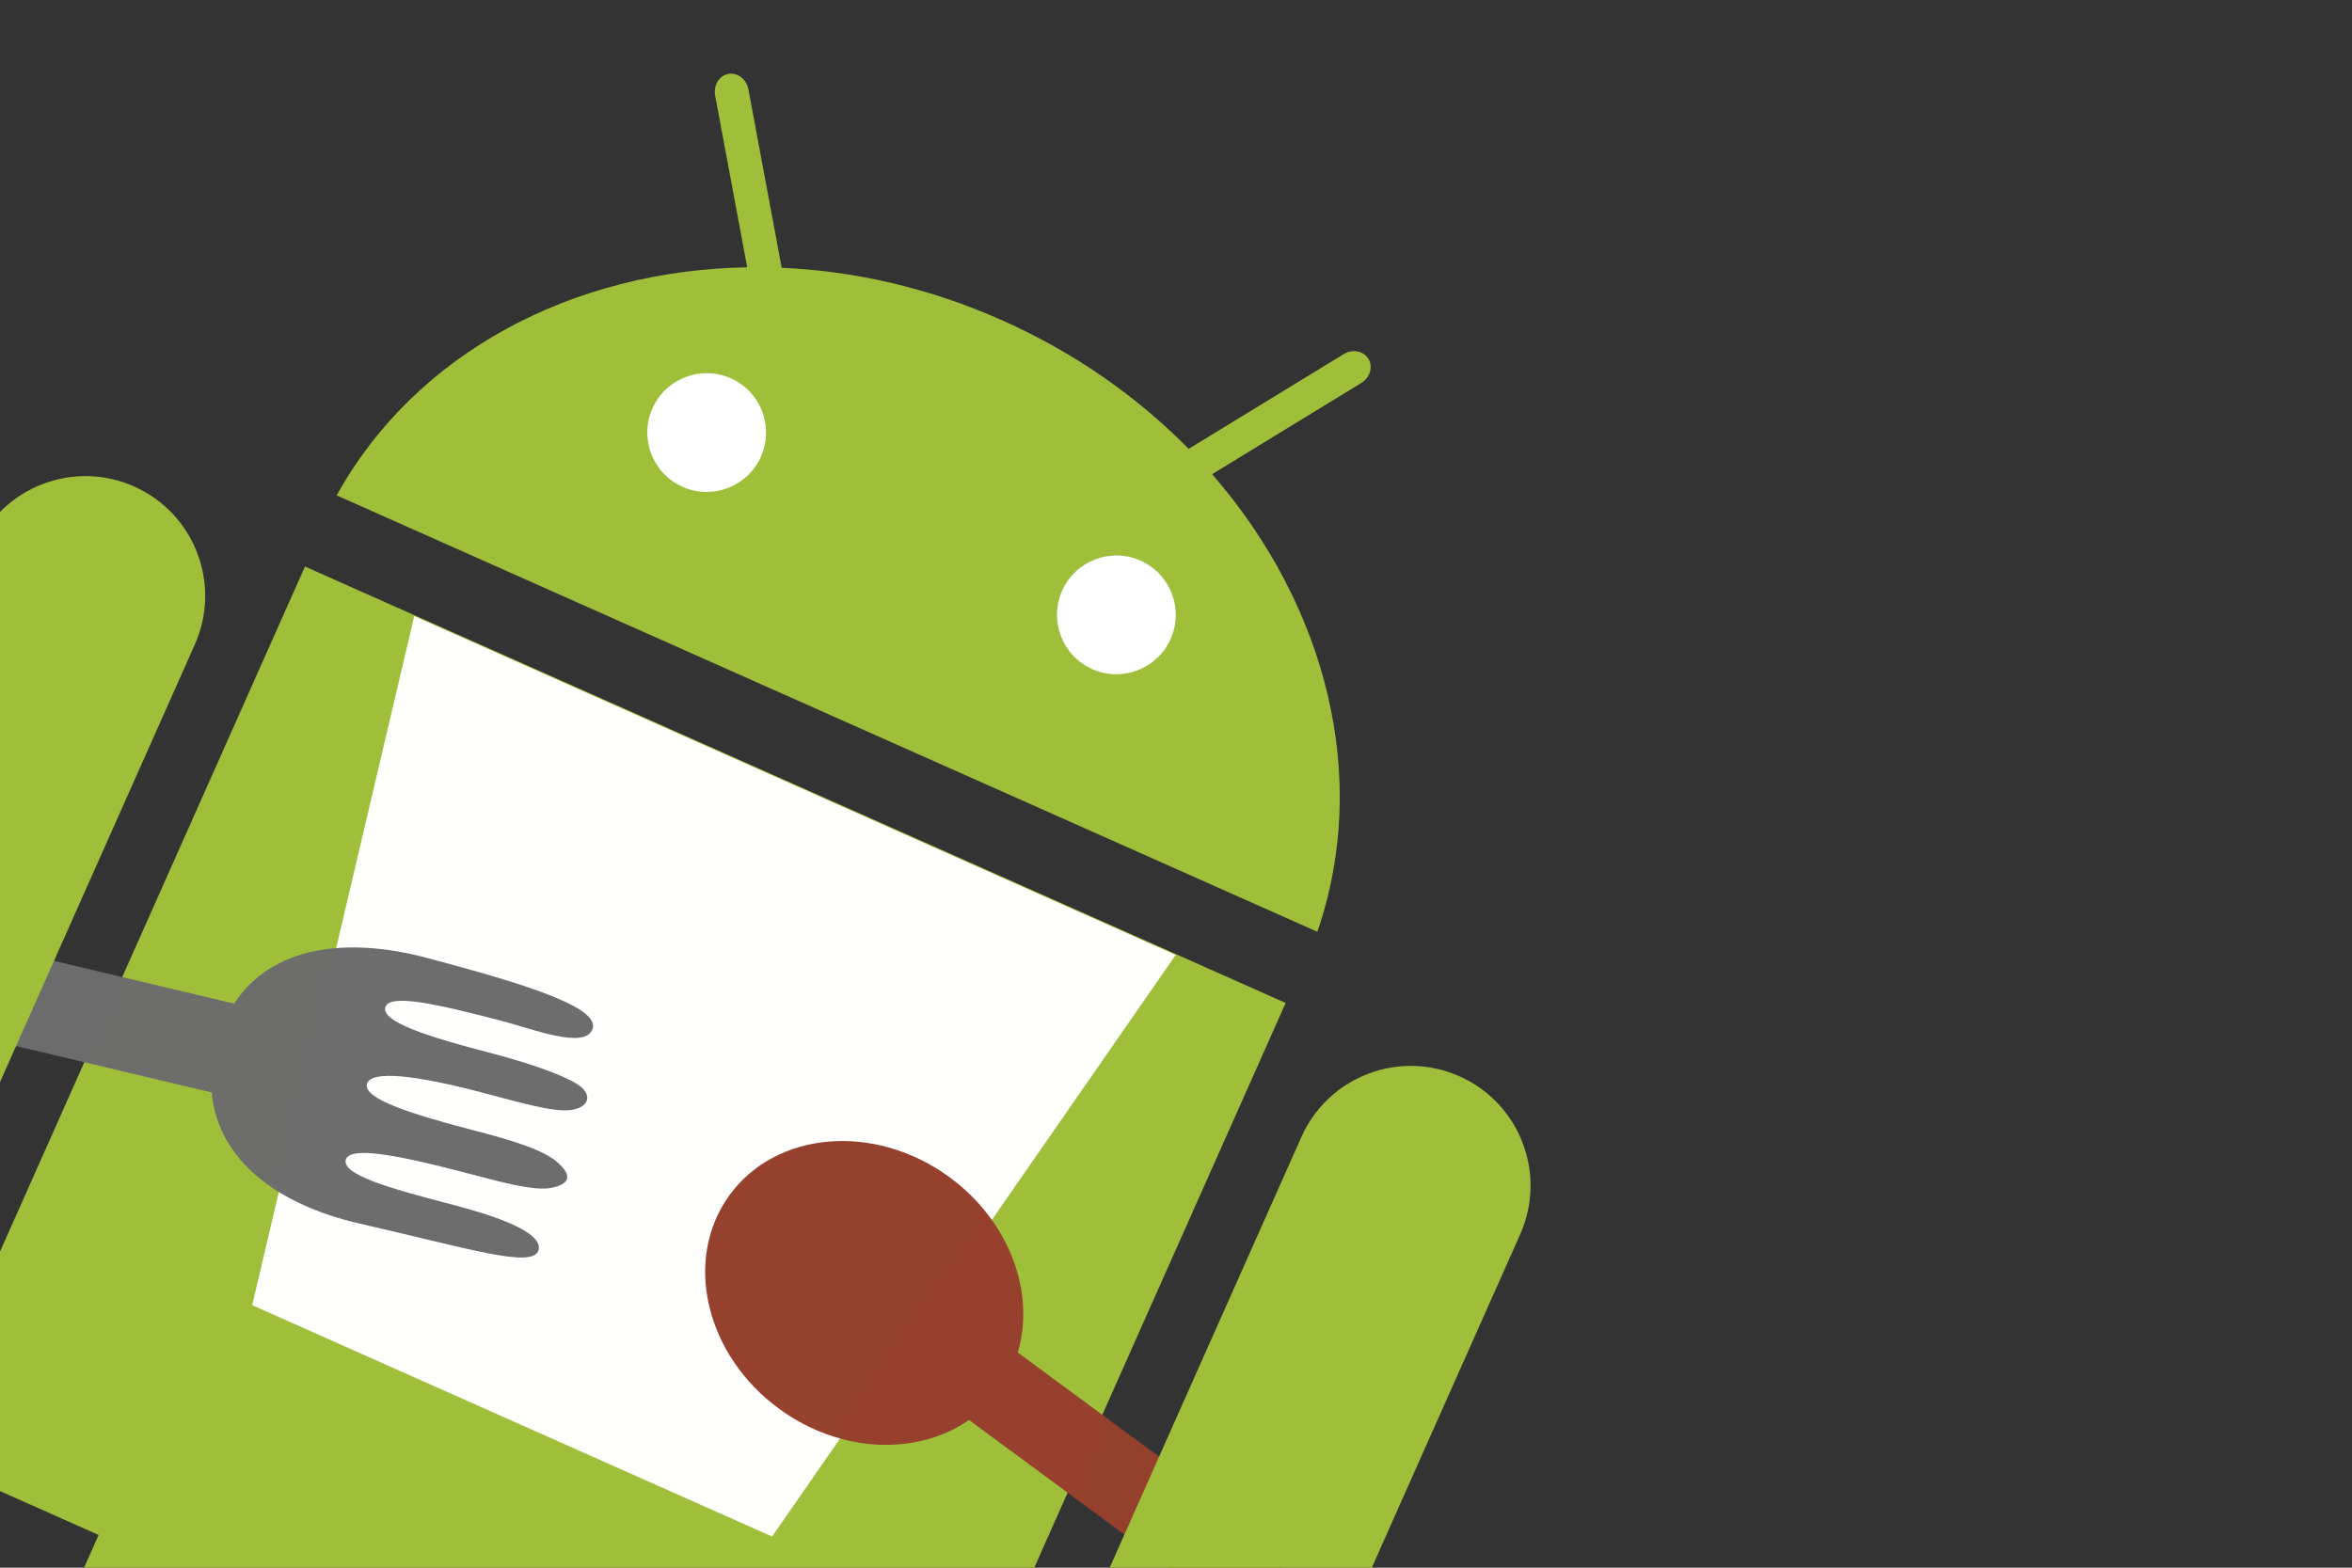 <?xml version="1.0" encoding="UTF-8" standalone="no"?>
<!-- Created with Inkscape (http://www.inkscape.org/) -->

<svg
   xmlns:osb="http://www.openswatchbook.org/uri/2009/osb"
   xmlns:dc="http://purl.org/dc/elements/1.1/"
   xmlns:cc="http://creativecommons.org/ns#"
   xmlns:rdf="http://www.w3.org/1999/02/22-rdf-syntax-ns#"
   xmlns:svg="http://www.w3.org/2000/svg"
   xmlns="http://www.w3.org/2000/svg"
   xmlns:xlink="http://www.w3.org/1999/xlink"
   xmlns:sodipodi="http://sodipodi.sourceforge.net/DTD/sodipodi-0.dtd"
   xmlns:inkscape="http://www.inkscape.org/namespaces/inkscape"
   width="180"
   height="120"
   id="svg2985"
   version="1.1"
   inkscape:version="0.48.2 r9819"
   sodipodi:docname="promo.svg"
   inkscape:export-filename="/Users/dominik/Developer/Workspace/Canteendroid/vector/promo.png"
   inkscape:export-xdpi="90"
   inkscape:export-ydpi="90">
  <rect width="100%" height="100%" fill="#333333" stroke="none"/>
  <defs
     id="defs2987">
    <linearGradient
       y2="486.617"
       x2="1314.801"
       y1="1040.83"
       x1="1315.911"
       gradientUnits="userSpaceOnUse"
       id="linearGradient5301"
       xlink:href="#linearGradient3972"
       inkscape:collect="always" />
    <linearGradient
       y2="486.617"
       x2="1314.801"
       y1="1040.83"
       x1="1315.911"
       gradientUnits="userSpaceOnUse"
       id="linearGradient5297"
       xlink:href="#linearGradient3972"
       inkscape:collect="always" />
    <linearGradient
       y2="486.617"
       x2="1314.801"
       y1="1040.83"
       x1="1315.911"
       gradientUnits="userSpaceOnUse"
       id="linearGradient5295"
       xlink:href="#linearGradient3972"
       inkscape:collect="always" />
    <linearGradient
       y2="486.617"
       x2="1314.801"
       y1="1040.83"
       x1="1315.911"
       gradientUnits="userSpaceOnUse"
       id="linearGradient5293"
       xlink:href="#linearGradient3972"
       inkscape:collect="always" />
    <linearGradient
       y2="486.617"
       x2="1314.801"
       y1="1040.83"
       x1="1315.911"
       gradientUnits="userSpaceOnUse"
       id="linearGradient5291"
       xlink:href="#linearGradient3972"
       inkscape:collect="always" />
    <linearGradient
       y2="486.617"
       x2="1314.801"
       y1="1040.83"
       x1="1315.911"
       gradientUnits="userSpaceOnUse"
       id="linearGradient5289"
       xlink:href="#linearGradient3972"
       inkscape:collect="always" />
    <linearGradient
       y2="486.617"
       x2="1314.801"
       y1="1040.83"
       x1="1315.911"
       gradientUnits="userSpaceOnUse"
       id="linearGradient5287"
       xlink:href="#linearGradient3972"
       inkscape:collect="always" />
    <linearGradient
       y2="486.617"
       x2="1314.801"
       y1="1040.83"
       x1="1315.911"
       gradientUnits="userSpaceOnUse"
       id="linearGradient5285"
       xlink:href="#linearGradient3972"
       inkscape:collect="always" />
    <linearGradient
       gradientUnits="userSpaceOnUse"
       y2="486.617"
       x2="1314.801"
       y1="1040.83"
       x1="1315.911"
       id="linearGradient5283"
       xlink:href="#linearGradient3972"
       inkscape:collect="always" />
    <linearGradient
       y2="470.248"
       x2="1240.416"
       y1="1041.194"
       x1="1244.428"
       gradientUnits="userSpaceOnUse"
       id="linearGradient5259"
       xlink:href="#linearGradient3972"
       inkscape:collect="always" />
    <linearGradient
       y2="470.248"
       x2="1240.416"
       y1="1041.194"
       x1="1244.428"
       gradientUnits="userSpaceOnUse"
       id="linearGradient5257"
       xlink:href="#linearGradient3972"
       inkscape:collect="always" />
    <linearGradient
       y2="470.248"
       x2="1240.416"
       y1="1041.194"
       x1="1244.428"
       gradientUnits="userSpaceOnUse"
       id="linearGradient5255"
       xlink:href="#linearGradient3972"
       inkscape:collect="always" />
    <linearGradient
       y2="470.248"
       x2="1240.416"
       y1="1041.194"
       x1="1244.428"
       gradientUnits="userSpaceOnUse"
       id="linearGradient5253"
       xlink:href="#linearGradient3972"
       inkscape:collect="always" />
    <linearGradient
       y2="470.248"
       x2="1240.416"
       y1="1041.194"
       x1="1244.428"
       gradientUnits="userSpaceOnUse"
       id="linearGradient5251"
       xlink:href="#linearGradient3972"
       inkscape:collect="always" />
    <linearGradient
       y2="470.248"
       x2="1240.416"
       y1="1041.194"
       x1="1244.428"
       gradientUnits="userSpaceOnUse"
       id="linearGradient5249"
       xlink:href="#linearGradient3972"
       inkscape:collect="always" />
    <linearGradient
       y2="470.248"
       x2="1240.416"
       y1="1041.194"
       x1="1244.428"
       gradientUnits="userSpaceOnUse"
       id="linearGradient5247"
       xlink:href="#linearGradient3972"
       inkscape:collect="always" />
    <linearGradient
       gradientUnits="userSpaceOnUse"
       y2="470.248"
       x2="1240.416"
       y1="1041.194"
       x1="1244.428"
       id="linearGradient5231"
       xlink:href="#linearGradient3972"
       inkscape:collect="always" />
    <linearGradient
       gradientTransform="translate(-827.754,-4.712)"
       y2="772.363"
       x2="550.76"
       y1="729.048"
       x1="500.559"
       gradientUnits="userSpaceOnUse"
       id="linearGradient5038"
       xlink:href="#linearGradient4800"
       inkscape:collect="always" />
    <linearGradient
       gradientTransform="translate(-827.754,-4.712)"
       y2="754.283"
       x2="195.27"
       y1="714.3"
       x1="241.917"
       gradientUnits="userSpaceOnUse"
       id="linearGradient5036"
       xlink:href="#linearGradient4800"
       inkscape:collect="always" />
    <linearGradient
       y2="767.753"
       x2="339.576"
       y1="681.122"
       x1="347.186"
       gradientTransform="matrix(1.113,-0.171,0.171,1.113,-995.817,-21.248)"
       gradientUnits="userSpaceOnUse"
       id="linearGradient5034"
       xlink:href="#linearGradient4834"
       inkscape:collect="always" />
    <linearGradient
       y2="757.615"
       x2="465.157"
       y1="684.312"
       x1="410.735"
       gradientTransform="matrix(1.155,0.069,-0.069,1.155,-844.338,-137.657)"
       gradientUnits="userSpaceOnUse"
       id="linearGradient5032"
       xlink:href="#linearGradient4842"
       inkscape:collect="always" />
    <linearGradient
       gradientTransform="translate(-827.754,-4.712)"
       y2="837.425"
       x2="480.26"
       y1="724.139"
       x1="330.289"
       gradientUnits="userSpaceOnUse"
       id="linearGradient5030"
       xlink:href="#linearGradient4850"
       inkscape:collect="always" />
    <linearGradient
       gradientTransform="translate(-827.754,-4.712)"
       y2="863.387"
       x2="528.756"
       y1="850.06"
       x1="225.151"
       gradientUnits="userSpaceOnUse"
       id="linearGradient5028"
       xlink:href="#linearGradient4800"
       inkscape:collect="always" />
    <linearGradient
       gradientTransform="translate(-827.754,-4.712)"
       y2="619.774"
       x2="538.743"
       y1="537.587"
       x1="260.697"
       gradientUnits="userSpaceOnUse"
       id="linearGradient5026"
       xlink:href="#linearGradient4800"
       inkscape:collect="always" />
    <filter
       id="filter4996"
       inkscape:collect="always">
      <feGaussianBlur
         id="feGaussianBlur4998"
         stdDeviation="11.947"
         inkscape:collect="always" />
    </filter>
    <filter
       height="1.369"
       y="-0.185"
       width="1.188"
       x="-0.094"
       id="filter4992"
       inkscape:collect="always">
      <feGaussianBlur
         id="feGaussianBlur4994"
         stdDeviation="11.947"
         inkscape:collect="always" />
    </filter>
    <filter
       height="1.276"
       y="-0.138"
       width="1.319"
       x="-0.16"
       id="filter4922"
       inkscape:collect="always">
      <feGaussianBlur
         id="feGaussianBlur4924"
         stdDeviation="10.132"
         inkscape:collect="always" />
    </filter>
    <filter
       height="1.342"
       y="-0.171"
       width="1.371"
       x="-0.185"
       id="filter4880"
       inkscape:collect="always">
      <feGaussianBlur
         id="feGaussianBlur4882"
         stdDeviation="12.234"
         inkscape:collect="always" />
    </filter>
    <linearGradient
       y2="246.022"
       x2="399.956"
       y1="207.825"
       x1="94.385"
       gradientUnits="userSpaceOnUse"
       id="linearGradient4690"
       xlink:href="#linearGradient3972"
       inkscape:collect="always" />
    <linearGradient
       y2="246.022"
       x2="399.956"
       y1="207.825"
       x1="94.385"
       gradientUnits="userSpaceOnUse"
       id="linearGradient4688"
       xlink:href="#linearGradient3942"
       inkscape:collect="always" />
    <linearGradient
       y2="246.022"
       x2="399.956"
       y1="207.825"
       x1="94.385"
       gradientUnits="userSpaceOnUse"
       id="linearGradient4022"
       xlink:href="#linearGradient3972"
       inkscape:collect="always" />
    <linearGradient
       y2="246.022"
       x2="399.956"
       y1="207.825"
       x1="94.385"
       gradientUnits="userSpaceOnUse"
       id="linearGradient4020"
       xlink:href="#linearGradient3942"
       inkscape:collect="always" />
    <linearGradient
       y2="246.022"
       x2="399.956"
       y1="207.825"
       x1="94.385"
       gradientUnits="userSpaceOnUse"
       id="linearGradient3994"
       xlink:href="#linearGradient3972"
       inkscape:collect="always" />
    <linearGradient
       y2="246.022"
       x2="399.956"
       y1="207.825"
       x1="94.385"
       gradientUnits="userSpaceOnUse"
       id="linearGradient3992"
       xlink:href="#linearGradient3942"
       inkscape:collect="always" />
    <linearGradient
       y2="246.022"
       x2="399.956"
       y1="207.825"
       x1="94.385"
       gradientUnits="userSpaceOnUse"
       id="linearGradient3990"
       xlink:href="#linearGradient3972"
       inkscape:collect="always" />
    <linearGradient
       y2="246.022"
       x2="399.956"
       y1="207.825"
       x1="94.385"
       gradientUnits="userSpaceOnUse"
       id="linearGradient3988"
       xlink:href="#linearGradient3942"
       inkscape:collect="always" />
    <linearGradient
       gradientUnits="userSpaceOnUse"
       y2="246.022"
       x2="399.956"
       y1="207.825"
       x1="94.385"
       id="linearGradient3978"
       xlink:href="#linearGradient3972"
       inkscape:collect="always" />
    <linearGradient
       gradientUnits="userSpaceOnUse"
       y2="246.022"
       x2="399.956"
       y1="207.825"
       x1="94.385"
       id="linearGradient3948"
       xlink:href="#linearGradient3942"
       inkscape:collect="always" />
    <linearGradient
       id="linearGradient3801">
      <stop
         id="stop3803"
         offset="0"
         style="stop-color:#ececec;stop-opacity:1;" />
      <stop
         id="stop3805"
         offset="1"
         style="stop-color:#bdbdbd;stop-opacity:1;" />
    </linearGradient>
    <radialGradient
       r="95.5"
       fy="73.072"
       fx="280"
       cy="73.072"
       cx="280"
       gradientTransform="matrix(1.832,2.65218e-8,0,0.162,-123.31,250.603)"
       gradientUnits="userSpaceOnUse"
       id="radialGradient4972"
       xlink:href="#linearGradient3801"
       inkscape:collect="always" />
    <linearGradient
       id="linearGradient3791">
      <stop
         id="stop3793"
         offset="0"
         style="stop-color:#ececec;stop-opacity:1;" />
      <stop
         id="stop3795"
         offset="1"
         style="stop-color:#bdbdbd;stop-opacity:1;" />
    </linearGradient>
    <radialGradient
       r="100"
       fy="139.505"
       fx="280"
       cy="139.505"
       cx="280"
       gradientTransform="matrix(1,0,0,0.7,109.779,205.809)"
       gradientUnits="userSpaceOnUse"
       id="radialGradient4975"
       xlink:href="#linearGradient3791"
       inkscape:collect="always" />
    <linearGradient
       id="linearGradient3755">
      <stop
         style="stop-color:#2b2b2b;stop-opacity:1;"
         offset="0"
         id="stop3779" />
      <stop
         style="stop-color:#666666;stop-opacity:1;"
         offset="1"
         id="stop3771" />
    </linearGradient>
    <linearGradient
       id="linearGradient3773">
      <stop
         style="stop-color:#dddddd;stop-opacity:1;"
         offset="0"
         id="stop3775" />
      <stop
         id="stop3777"
         offset="1"
         style="stop-color:#b2b2b2;stop-opacity:1;" />
    </linearGradient>
    <inkscape:path-effect
       is_visible="true"
       id="path-effect3902"
       effect="spiro" />
    <linearGradient
       id="linearGradient5057">
      <stop
         id="stop5059"
         offset="0"
         style="stop-color:#ececec;stop-opacity:1;" />
      <stop
         id="stop5061"
         offset="1"
         style="stop-color:#bdbdbd;stop-opacity:1;" />
    </linearGradient>
    <linearGradient
       id="linearGradient5150">
      <stop
         id="stop5152"
         offset="0"
         style="stop-color:#000000;stop-opacity:1;" />
      <stop
         id="stop5154"
         offset="1"
         style="stop-color:#000000;stop-opacity:0;" />
    </linearGradient>
    <linearGradient
       id="linearGradient5158">
      <stop
         id="stop5160"
         offset="0"
         style="stop-color:#784421;stop-opacity:1;" />
      <stop
         id="stop5162"
         offset="1"
         style="stop-color:#502d16;stop-opacity:1;" />
    </linearGradient>
    <linearGradient
       id="linearGradient5174">
      <stop
         id="stop5176"
         offset="0"
         style="stop-color:#784421;stop-opacity:1;" />
      <stop
         id="stop5178"
         offset="1"
         style="stop-color:#502d16;stop-opacity:1;" />
    </linearGradient>
    <linearGradient
       id="linearGradient5267">
      <stop
         id="stop5269"
         offset="0"
         style="stop-color:#bdbdbd;stop-opacity:1;" />
      <stop
         id="stop5271"
         offset="1"
         style="stop-color:#ececec;stop-opacity:1;" />
    </linearGradient>
    <inkscape:path-effect
       is_visible="true"
       id="path-effect5444"
       effect="spiro" />
    <inkscape:path-effect
       is_visible="true"
       id="path-effect5448"
       effect="spiro" />
    <inkscape:path-effect
       is_visible="true"
       id="path-effect5452"
       effect="spiro" />
    <inkscape:path-effect
       is_visible="true"
       id="path-effect5456"
       effect="spiro" />
    <inkscape:path-effect
       is_visible="true"
       id="path-effect5460"
       effect="spiro" />
    <inkscape:path-effect
       is_visible="true"
       id="path-effect5464"
       effect="spiro" />
    <inkscape:path-effect
       is_visible="true"
       id="path-effect5468"
       effect="spiro" />
    <inkscape:path-effect
       is_visible="true"
       id="path-effect5473"
       effect="spiro" />
    <linearGradient
       id="linearGradient3942">
      <stop
         id="stop3944"
         offset="0"
         style="stop-color:#bbcf4b;stop-opacity:1;" />
      <stop
         style="stop-color:#98c030;stop-opacity:1;"
         offset="0.5"
         id="stop3970" />
      <stop
         id="stop3946"
         offset="1"
         style="stop-color:#c2ce37;stop-opacity:1;" />
    </linearGradient>
    <linearGradient
       id="linearGradient3972">
      <stop
         id="stop3974"
         offset="0"
         style="stop-color:#bee184;stop-opacity:1;" />
      <stop
         id="stop3976"
         offset="1"
         style="stop-color:#d3ef95;stop-opacity:1;" />
    </linearGradient>
    <linearGradient
       osb:paint="solid"
       id="linearGradient4024">
      <stop
         id="stop4026"
         offset="0"
         style="stop-color:#000000;stop-opacity:1;" />
    </linearGradient>
    <linearGradient
       id="linearGradient4800">
      <stop
         id="stop4802"
         offset="0"
         style="stop-color:#a8dc33;stop-opacity:1;" />
      <stop
         style="stop-color:#83aa2b;stop-opacity:1;"
         offset="0.729"
         id="stop4832" />
      <stop
         id="stop4804"
         offset="1"
         style="stop-color:#89b626;stop-opacity:1;" />
    </linearGradient>
    <linearGradient
       id="linearGradient4834">
      <stop
         id="stop4836"
         offset="0"
         style="stop-color:#808080;stop-opacity:1;" />
      <stop
         id="stop4838"
         offset="1"
         style="stop-color:#626262;stop-opacity:1;" />
    </linearGradient>
    <linearGradient
       id="linearGradient4842">
      <stop
         id="stop4844"
         offset="0"
         style="stop-color:#953e17;stop-opacity:1;" />
      <stop
         id="stop4846"
         offset="1"
         style="stop-color:#754433;stop-opacity:1;" />
    </linearGradient>
    <linearGradient
       id="linearGradient4850">
      <stop
         id="stop4852"
         offset="0"
         style="stop-color:#ffffff;stop-opacity:1;" />
      <stop
         id="stop4854"
         offset="1"
         style="stop-color:#bebebe;stop-opacity:1;" />
    </linearGradient>
    <linearGradient
       inkscape:collect="always"
       xlink:href="#linearGradient4800"
       id="linearGradient5350"
       gradientUnits="userSpaceOnUse"
       gradientTransform="translate(-905.927,392.381)"
       x1="500.559"
       y1="729.048"
       x2="550.76"
       y2="772.363" />
    <linearGradient
       inkscape:collect="always"
       xlink:href="#linearGradient4800"
       id="linearGradient5354"
       gradientUnits="userSpaceOnUse"
       gradientTransform="translate(-905.927,392.381)"
       x1="241.917"
       y1="714.3"
       x2="195.27"
       y2="754.283" />
    <linearGradient
       inkscape:collect="always"
       xlink:href="#linearGradient4834"
       id="linearGradient5358"
       gradientUnits="userSpaceOnUse"
       gradientTransform="matrix(1.113,-0.171,0.171,1.113,-1073.991,375.845)"
       x1="347.186"
       y1="681.122"
       x2="339.576"
       y2="767.753" />
    <linearGradient
       inkscape:collect="always"
       xlink:href="#linearGradient4842"
       id="linearGradient5361"
       gradientUnits="userSpaceOnUse"
       gradientTransform="matrix(1.155,0.069,-0.069,1.155,-922.512,259.436)"
       x1="410.735"
       y1="684.312"
       x2="465.157"
       y2="757.615" />
    <linearGradient
       inkscape:collect="always"
       xlink:href="#linearGradient4850"
       id="linearGradient5364"
       gradientUnits="userSpaceOnUse"
       gradientTransform="translate(-905.927,392.381)"
       x1="330.289"
       y1="724.139"
       x2="480.26"
       y2="837.425" />
    <linearGradient
       inkscape:collect="always"
       xlink:href="#linearGradient4800"
       id="linearGradient5367"
       gradientUnits="userSpaceOnUse"
       gradientTransform="translate(-905.927,392.381)"
       x1="225.151"
       y1="850.06"
       x2="528.756"
       y2="863.387" />
    <linearGradient
       inkscape:collect="always"
       xlink:href="#linearGradient4800"
       id="linearGradient5372"
       gradientUnits="userSpaceOnUse"
       gradientTransform="translate(-905.927,392.381)"
       x1="260.697"
       y1="537.587"
       x2="538.743"
       y2="619.774" />
  </defs>
  <sodipodi:namedview
     id="base"
     pagecolor="#ffffff"
     bordercolor="#666666"
     borderopacity="1.0"
     inkscape:pageopacity="0.0"
     inkscape:pageshadow="2"
     inkscape:zoom="2.8"
     inkscape:cx="114.07437"
     inkscape:cy="-15.459095"
     inkscape:document-units="px"
     inkscape:current-layer="layer1"
     showgrid="false"
     inkscape:window-width="1626"
     inkscape:window-height="1006"
     inkscape:window-x="1280"
     inkscape:window-y="0"
     inkscape:window-maximized="1" />
  <g
     inkscape:label="Layer 1"
     inkscape:groupmode="layer"
     id="layer1"
     transform="translate(0,-932.362)">
    <g
       style="stroke:#509900;stroke-width:3.582;stroke-miterlimit:4;stroke-opacity:1;stroke-dasharray:none;display:none"
       id="g4744"
       display="none"
       transform="matrix(1.396,0,0,1.396,-43.419,800.631)">
      <path
         style="stroke:#509900;stroke-width:3.582;stroke-miterlimit:4;stroke-opacity:1;stroke-dasharray:none;display:inline"
         inkscape:connector-curvature="0"
         display="inline"
         d="M 499.001,1 V 499 H 1 V 1 h 498.001 m 1,-1 H 0 V 500 H 500.001 V 0 l 0,0 z"
         id="path4746" />
    </g>
    <path
       id="path4752"
       d="m 53.148,970.349 c -2.294,-1.021 -3.325,-3.707 -2.304,-6.001 1.021,-2.293 3.706,-3.326 6.001,-2.304 2.292,1.02 3.323,3.706 2.302,6 -1.02,2.293 -3.706,3.325 -5.998,2.305"
       inkscape:connector-curvature="0"
       style="fill:#ffffff;stroke:none" />
    <g
       display="none"
       id="g3156"
       style="display:none"
       transform="matrix(1.396,0,0,1.396,-47.605,799.553)">
      <path
         id="path3158"
         d="M 499.001,1 V 499 H 1 V 1 h 498.001 m 1,-1 H 0 V 500 H 500.001 V 0 l 0,0 z"
         display="inline"
         inkscape:connector-curvature="0"
         style="display:inline" />
    </g>
    <path
       style="fill:#9fbf3b"
       inkscape:connector-curvature="0"
       d="m 92.763,968.66 11.409,-6.978 c 0.678,-0.415 0.925,-1.246 0.552,-1.856 -0.373,-0.608 -1.225,-0.769 -1.9,-0.352 l -11.855,7.248 c -3.914,-3.982 -8.721,-7.37 -14.276,-9.843 -5.555,-2.473 -11.29,-3.778 -16.869,-4.02 l -2.548,-13.659 c -0.147,-0.782 -0.834,-1.308 -1.536,-1.178 -0.702,0.131 -1.154,0.871 -1.009,1.653 l 2.453,13.148 c -13.304,0.222 -25.371,6.525 -31.417,17.458 l 75.049,33.404 c 4.08,-11.808 0.687,-24.992 -8.052,-35.025"
       id="path3162" />
    <path
       style="fill:#ffffff"
       inkscape:connector-curvature="0"
       d="m 52.235,969.625 c -2.294,-1.021 -3.325,-3.707 -2.304,-6.001 1.021,-2.293 3.706,-3.326 6.001,-2.304 2.292,1.02 3.323,3.706 2.302,6 -1.02,2.293 -3.706,3.325 -5.998,2.305"
       id="path3164" />
    <path
       style="fill:#ffffff"
       inkscape:connector-curvature="0"
       d="m 83.588,983.58 c -2.292,-1.02 -3.323,-3.706 -2.302,-6 1.021,-2.294 3.707,-3.325 5.999,-2.305 2.295,1.021 3.325,3.708 2.304,6.001 -1.021,2.293 -3.707,3.325 -6,2.304"
       id="path3166" />
    <path
       style="fill:#9fbf3b"
       inkscape:connector-curvature="0"
       d="m 23.34,975.73 -27.222,61.16 c -1.617,3.632 0.017,7.888 3.65,9.505 l 7.78,3.463 -8.376,18.819 c -2.058,4.624 0.022,10.04 4.646,12.098 4.624,2.058 10.041,-0.022 12.099,-4.646 l 8.376,-18.819 12.847,5.718 -8.376,18.819 c -2.058,4.624 0.021,10.04 4.646,12.098 4.624,2.058 10.04,-0.022 12.098,-4.646 l 8.376,-18.819 7.78,3.463 c 3.633,1.617 7.889,-0.015 9.506,-3.649 l 27.222,-61.16 -75.052,-33.406 z"
       id="path3170" />
    <g
       style="fill:url(#linearGradient3992);fill-opacity:1;stroke:url(#linearGradient3994);stroke-width:2.866;stroke-miterlimit:4;stroke-opacity:1;stroke-dasharray:none;display:none"
       id="max_width__x2F__height"
       display="none"
       transform="matrix(1.396,0,0,1.396,-46.751,815.07)">
      <path
         style="fill:url(#linearGradient3988);fill-opacity:1;stroke:url(#linearGradient3990);stroke-width:2.866;stroke-miterlimit:4;stroke-opacity:1;stroke-dasharray:none;display:inline"
         inkscape:connector-curvature="0"
         display="inline"
         d="M 499.001,1 V 499 H 1 V 1 h 498.001 m 1,-1 H 0 V 500 H 500.001 V 0 l 0,0 z"
         id="path3122" />
    </g>
    <path
       style="fill:#ffffff;fill-opacity:0.996;stroke:none"
       d="m 19.301,1032.268 39.786,17.709 30.89,-44.516 -58.275,-25.938 z"
       id="rect4779"
       inkscape:connector-curvature="0"
       sodipodi:nodetypes="ccccc" />
    <path
       style="fill:#96402e;fill-opacity:0.996;stroke:none"
       d="m 55.817,1023.865 c -3.562,4.924 -1.825,12.261 3.877,16.384 4.663,3.373 10.53,3.545 14.463,0.805 l 20.865,15.384 3.734,-5.163 -20.865,-15.384 c 1.366,-4.591 -0.639,-10.104 -5.299,-13.474 -5.701,-4.124 -13.213,-3.477 -16.774,1.447 z"
       id="rect4722"
       inkscape:connector-curvature="0"
       sodipodi:nodetypes="ssccccss" />
    <path
       style="fill:#6d6d6d;fill-opacity:0.996;stroke:none"
       d="m 44.188,1015.355 c -1.178,-0.755 -3.869,-1.671 -6.723,-2.411 -4.699,-1.218 -8.265,-2.358 -7.976,-3.473 0.289,-1.115 4.146,-0.201 8.845,1.018 2.395,0.621 6.504,2.258 7.022,0.613 0.518,-1.645 -5.139,-3.421 -12.722,-5.427 -6.124,-1.62 -11.815,-0.897 -14.72,3.508 l -27.746,-6.588 -1.711,6.802 27.746,6.588 c 0.475,5.251 5.153,8.63 11.326,10.038 8.353,1.905 13.363,3.51 13.697,1.997 0.334,-1.513 -4.24,-2.837 -6.793,-3.498 -4.699,-1.218 -8.261,-2.26 -7.972,-3.375 0.289,-1.115 4.174,-0.31 8.874,0.908 2.899,0.751 5.524,1.521 6.905,1.223 1.381,-0.297 1.559,-0.923 0.449,-1.924 -1.11,-1 -3.615,-1.74 -6.552,-2.502 -4.699,-1.218 -8.343,-2.395 -8.054,-3.509 0.289,-1.115 3.852,-0.639 8.552,0.579 2.937,0.761 5.698,1.613 7.1,1.4 1.402,-0.213 1.63,-1.213 0.452,-1.968 z"
       id="path4731"
       inkscape:connector-curvature="0"
       sodipodi:nodetypes="zssszsccccszssszzssszz" />
    <path
       style="fill:#9fbf3b"
       inkscape:connector-curvature="0"
       d="m -0.161,1015.562 c -2.058,4.624 -7.475,6.704 -12.099,4.645 l 0,0 c -4.624,-2.058 -6.704,-7.475 -4.646,-12.098 l 15.072,-33.863 c 2.058,-4.624 7.475,-6.704 12.098,-4.646 l 0,0 c 4.624,2.058 6.704,7.475 4.646,12.098 l -15.072,33.863 z"
       id="path3168" />
    <path
       style="fill:#9fbf3b"
       inkscape:connector-curvature="0"
       d="m 84.525,1053.256 c -2.058,4.624 0.022,10.04 4.646,12.098 l 0,0 c 4.624,2.058 10.04,-0.022 12.098,-4.646 l 15.072,-33.863 c 2.058,-4.624 -0.022,-10.04 -4.646,-12.098 l 0,0 c -4.624,-2.058 -10.04,0.022 -12.098,4.646 l -15.072,33.863 z"
       id="path3172" />
  </g>
</svg>
